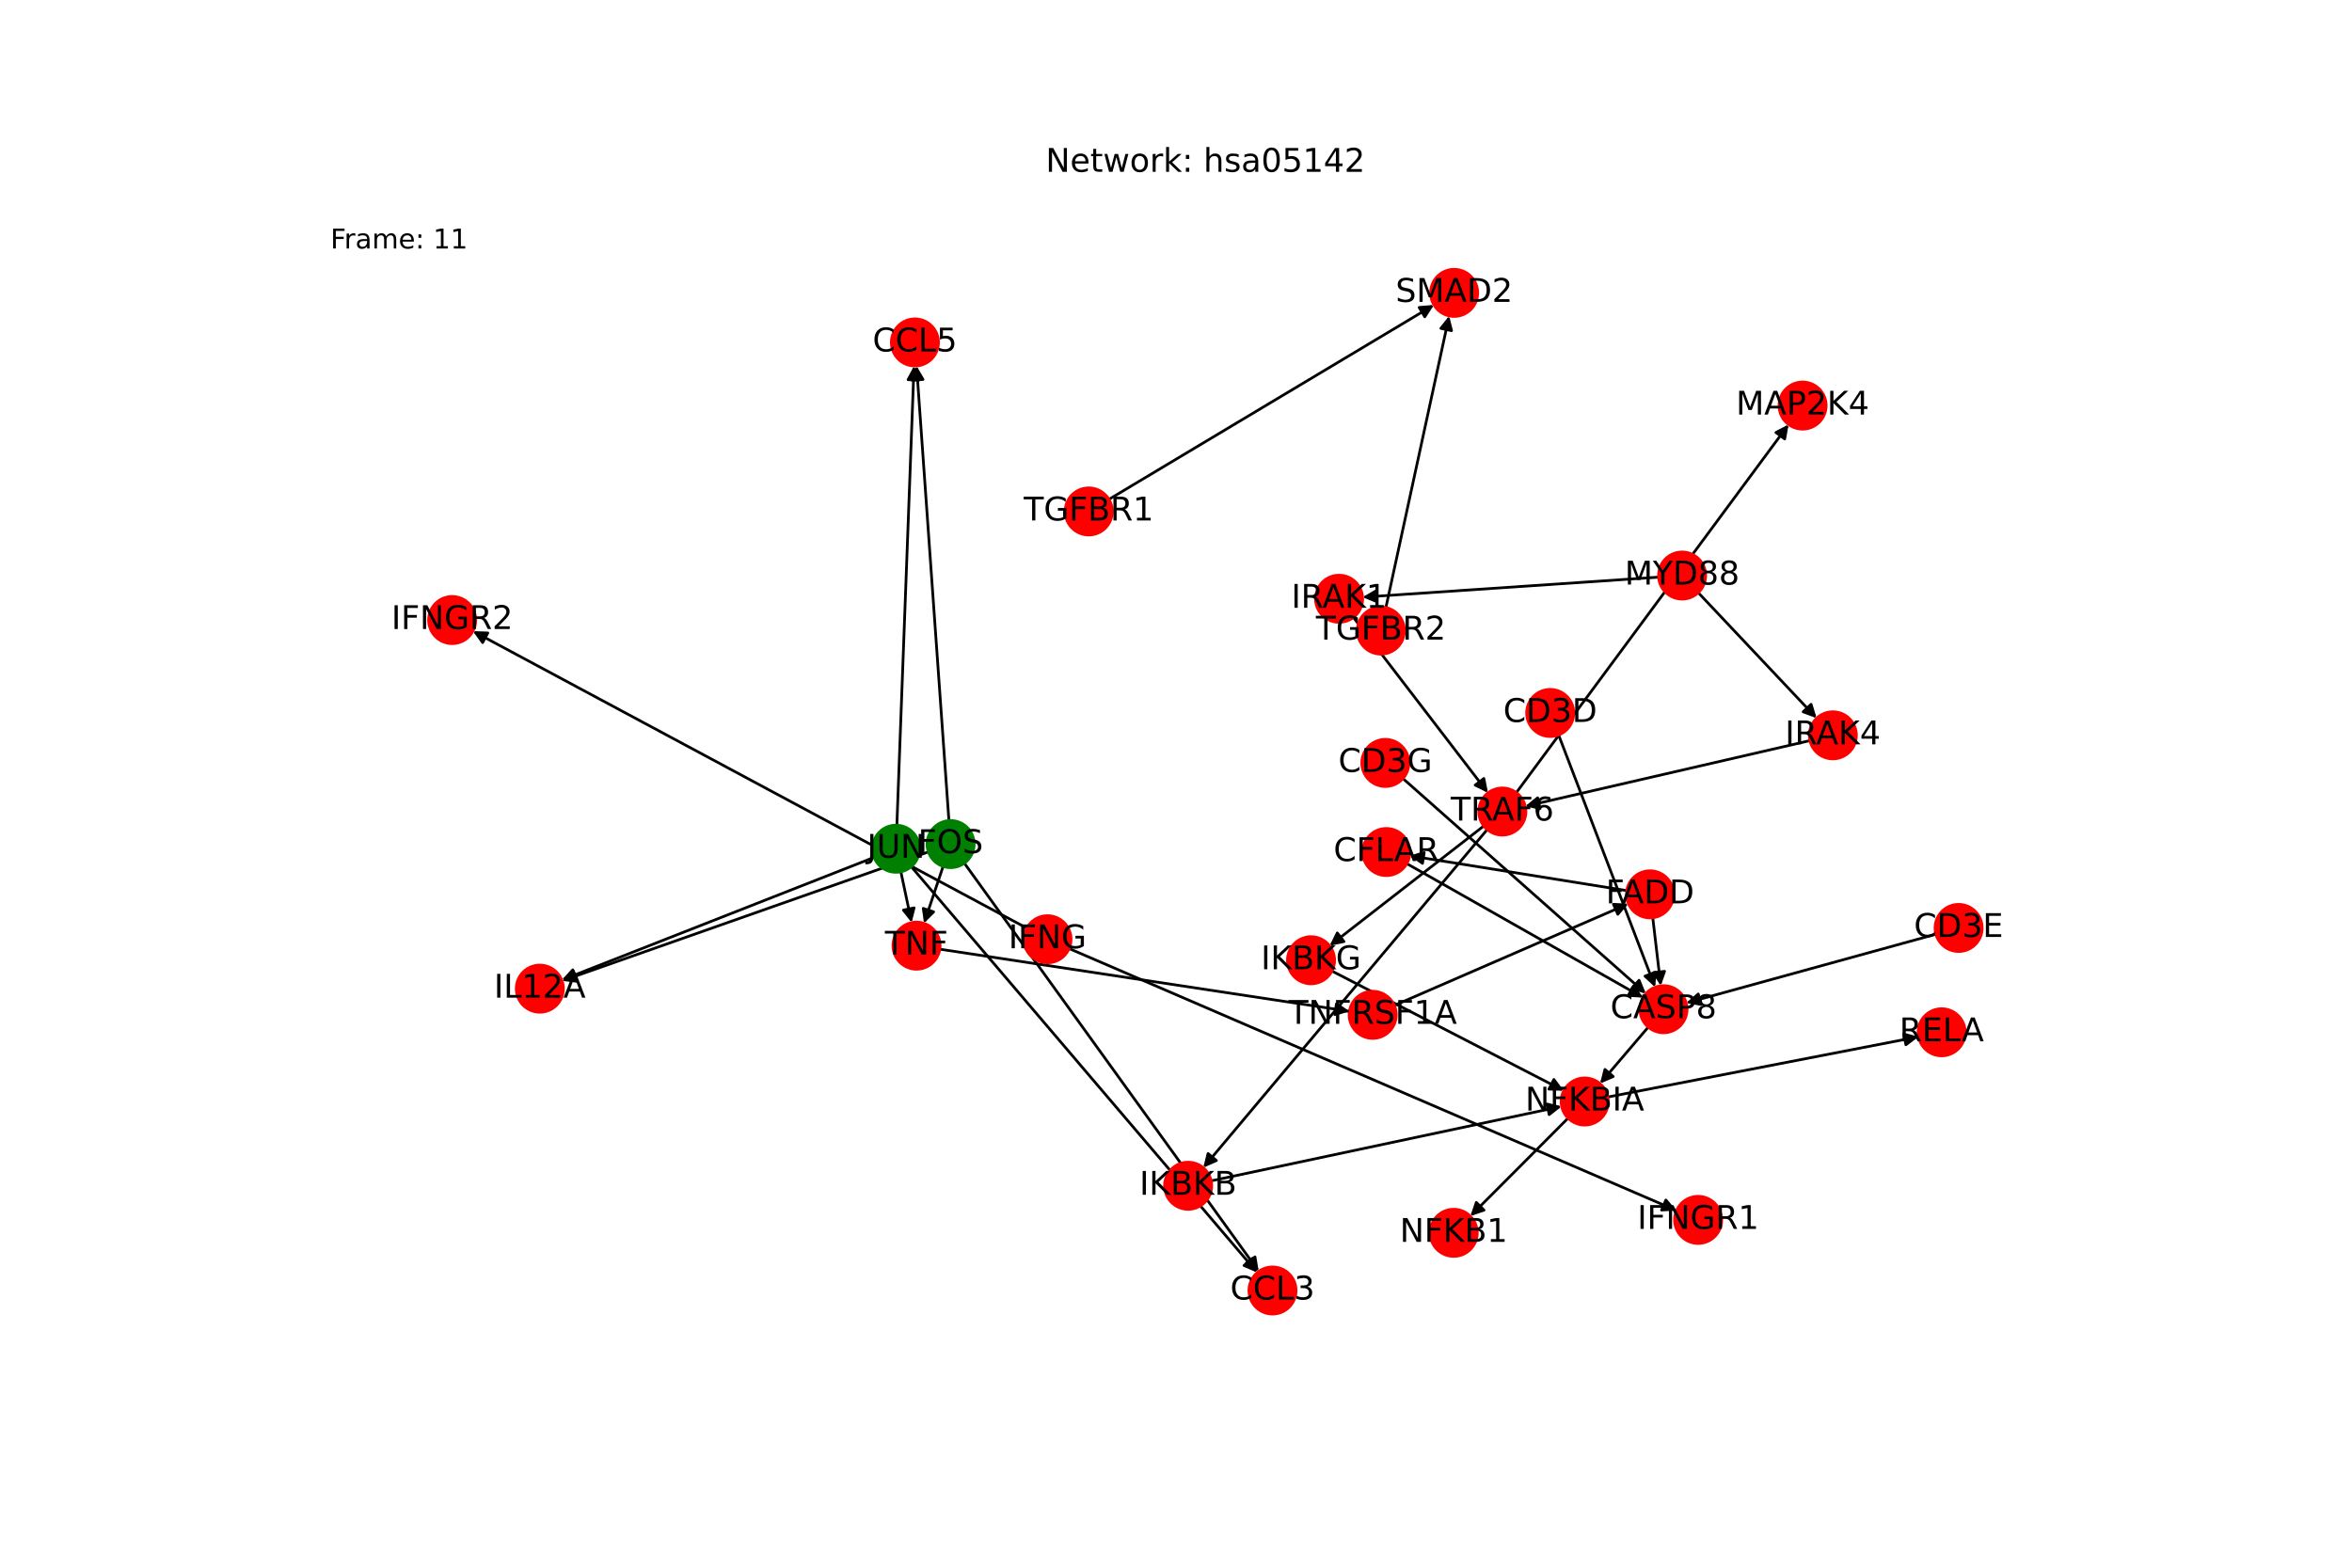 <?xml version="1.0" encoding="utf-8" standalone="no"?>
<!DOCTYPE svg PUBLIC "-//W3C//DTD SVG 1.1//EN"
  "http://www.w3.org/Graphics/SVG/1.1/DTD/svg11.dtd">
<!-- Created with matplotlib (https://matplotlib.org/) -->
<svg height="576pt" version="1.1" viewBox="0 0 864 576" width="864pt" xmlns="http://www.w3.org/2000/svg" xmlns:xlink="http://www.w3.org/1999/xlink">
 <defs>
  <style type="text/css">*{stroke-linecap:butt;stroke-linejoin:round;}</style>
 </defs>
 <g id="figure_1">
  <g id="patch_1">
   <path d="M 0 576 
L 864 576 
L 864 0 
L 0 0 
z
" style="fill:#ffffff;"/>
  </g>
  <g id="axes_1">
   <g id="patch_2">
    <path clip-path="url(#pda62348b2f)" d="M 392.747 348.525 
Q 504.302 396.653 614.83 444.337 
" style="fill:none;stroke:#000000;stroke-linecap:round;"/>
    <path clip-path="url(#pda62348b2f)" d="M 611.95 440.916 
L 614.83 444.337 
L 610.365 444.589 
L 611.95 440.916 
z
" style="stroke:#000000;stroke-linecap:round;"/>
   </g>
   <g id="patch_3">
    <path clip-path="url(#pda62348b2f)" d="M 377.161 341.001 
Q 275.448 286.453 174.72 232.434 
" style="fill:none;stroke:#000000;stroke-linecap:round;"/>
    <path clip-path="url(#pda62348b2f)" d="M 177.3 236.087 
L 174.72 232.434 
L 179.191 232.562 
L 177.3 236.087 
z
" style="stroke:#000000;stroke-linecap:round;"/>
   </g>
   <g id="patch_4">
    <path clip-path="url(#pda62348b2f)" d="M 609.278 212.048 
Q 554.912 215.729 501.662 219.335 
" style="fill:none;stroke:#000000;stroke-linecap:round;"/>
    <path clip-path="url(#pda62348b2f)" d="M 505.788 221.06 
L 501.662 219.335 
L 505.518 217.069 
L 505.788 221.06 
z
" style="stroke:#000000;stroke-linecap:round;"/>
   </g>
   <g id="patch_5">
    <path clip-path="url(#pda62348b2f)" d="M 623.864 217.766 
Q 645.606 240.82 666.582 263.06 
" style="fill:none;stroke:#000000;stroke-linecap:round;"/>
    <path clip-path="url(#pda62348b2f)" d="M 665.292 258.778 
L 666.582 263.06 
L 662.382 261.522 
L 665.292 258.778 
z
" style="stroke:#000000;stroke-linecap:round;"/>
   </g>
   <g id="patch_6">
    <path clip-path="url(#pda62348b2f)" d="M 557.029 291.214 
Q 607.032 223.597 656.369 156.879 
" style="fill:none;stroke:#000000;stroke-linecap:round;"/>
    <path clip-path="url(#pda62348b2f)" d="M 652.383 158.906 
L 656.369 156.879 
L 655.599 161.284 
L 652.383 158.906 
z
" style="stroke:#000000;stroke-linecap:round;"/>
   </g>
   <g id="patch_7">
    <path clip-path="url(#pda62348b2f)" d="M 545.045 303.49 
Q 516.74 325.495 489.318 346.813 
" style="fill:none;stroke:#000000;stroke-linecap:round;"/>
    <path clip-path="url(#pda62348b2f)" d="M 493.704 345.937 
L 489.318 346.813 
L 491.249 342.779 
L 493.704 345.937 
z
" style="stroke:#000000;stroke-linecap:round;"/>
   </g>
   <g id="patch_8">
    <path clip-path="url(#pda62348b2f)" d="M 546.313 304.808 
Q 494.164 366.922 442.734 428.181 
" style="fill:none;stroke:#000000;stroke-linecap:round;"/>
    <path clip-path="url(#pda62348b2f)" d="M 446.838 426.403 
L 442.734 428.181 
L 443.775 423.831 
L 446.838 426.403 
z
" style="stroke:#000000;stroke-linecap:round;"/>
   </g>
   <g id="patch_9">
    <path clip-path="url(#pda62348b2f)" d="M 345.245 348.753 
Q 420.47 360.16 494.589 371.399 
" style="fill:none;stroke:#000000;stroke-linecap:round;"/>
    <path clip-path="url(#pda62348b2f)" d="M 490.934 368.821 
L 494.589 371.399 
L 490.334 372.776 
L 490.934 368.821 
z
" style="stroke:#000000;stroke-linecap:round;"/>
   </g>
   <g id="patch_10">
    <path clip-path="url(#pda62348b2f)" d="M 576.02 410.851 
Q 558.073 428.842 540.916 446.041 
" style="fill:none;stroke:#000000;stroke-linecap:round;"/>
    <path clip-path="url(#pda62348b2f)" d="M 545.157 444.622 
L 540.916 446.041 
L 542.325 441.797 
L 545.157 444.622 
z
" style="stroke:#000000;stroke-linecap:round;"/>
   </g>
   <g id="patch_11">
    <path clip-path="url(#pda62348b2f)" d="M 590.642 403.067 
Q 647.702 391.998 703.665 381.142 
" style="fill:none;stroke:#000000;stroke-linecap:round;"/>
    <path clip-path="url(#pda62348b2f)" d="M 699.357 379.94 
L 703.665 381.142 
L 700.119 383.867 
L 699.357 379.94 
z
" style="stroke:#000000;stroke-linecap:round;"/>
   </g>
   <g id="patch_12">
    <path clip-path="url(#pda62348b2f)" d="M 512.202 369.413 
Q 555.194 350.732 597.161 332.496 
" style="fill:none;stroke:#000000;stroke-linecap:round;"/>
    <path clip-path="url(#pda62348b2f)" d="M 592.695 332.256 
L 597.161 332.496 
L 594.289 335.924 
L 592.695 332.256 
z
" style="stroke:#000000;stroke-linecap:round;"/>
   </g>
   <g id="patch_13">
    <path clip-path="url(#pda62348b2f)" d="M 407.375 183.465 
Q 467.062 147.76 525.789 112.628 
" style="fill:none;stroke:#000000;stroke-linecap:round;"/>
    <path clip-path="url(#pda62348b2f)" d="M 521.33 112.965 
L 525.789 112.628 
L 523.383 116.398 
L 521.33 112.965 
z
" style="stroke:#000000;stroke-linecap:round;"/>
   </g>
   <g id="patch_14">
    <path clip-path="url(#pda62348b2f)" d="M 509.105 223.223 
Q 520.726 169.647 532.11 117.164 
" style="fill:none;stroke:#000000;stroke-linecap:round;"/>
    <path clip-path="url(#pda62348b2f)" d="M 529.307 120.649 
L 532.11 117.164 
L 533.217 121.497 
L 529.307 120.649 
z
" style="stroke:#000000;stroke-linecap:round;"/>
   </g>
   <g id="patch_15">
    <path clip-path="url(#pda62348b2f)" d="M 607.14 337.2 
Q 608.61 349.701 609.949 361.092 
" style="fill:none;stroke:#000000;stroke-linecap:round;"/>
    <path clip-path="url(#pda62348b2f)" d="M 611.468 356.885 
L 609.949 361.092 
L 607.496 357.353 
L 611.468 356.885 
z
" style="stroke:#000000;stroke-linecap:round;"/>
   </g>
   <g id="patch_16">
    <path clip-path="url(#pda62348b2f)" d="M 597.577 327.226 
Q 557.695 320.826 518.917 314.603 
" style="fill:none;stroke:#000000;stroke-linecap:round;"/>
    <path clip-path="url(#pda62348b2f)" d="M 522.55 317.212 
L 518.917 314.603 
L 523.183 313.262 
L 522.55 317.212 
z
" style="stroke:#000000;stroke-linecap:round;"/>
   </g>
   <g id="patch_17">
    <path clip-path="url(#pda62348b2f)" d="M 605.467 377.392 
Q 596.615 387.761 588.489 397.279 
" style="fill:none;stroke:#000000;stroke-linecap:round;"/>
    <path clip-path="url(#pda62348b2f)" d="M 592.607 395.535 
L 588.489 397.279 
L 589.565 392.938 
L 592.607 395.535 
z
" style="stroke:#000000;stroke-linecap:round;"/>
   </g>
   <g id="patch_18">
    <path clip-path="url(#pda62348b2f)" d="M 516.797 317.328 
Q 560.179 341.93 602.588 365.982 
" style="fill:none;stroke:#000000;stroke-linecap:round;"/>
    <path clip-path="url(#pda62348b2f)" d="M 600.095 362.269 
L 602.588 365.982 
L 598.122 365.748 
L 600.095 362.269 
z
" style="stroke:#000000;stroke-linecap:round;"/>
   </g>
   <g id="patch_19">
    <path clip-path="url(#pda62348b2f)" d="M 497.173 226.864 
Q 521.891 259.085 545.93 290.419 
" style="fill:none;stroke:#000000;stroke-linecap:round;"/>
    <path clip-path="url(#pda62348b2f)" d="M 545.082 286.028 
L 545.93 290.419 
L 541.908 288.462 
L 545.082 286.028 
z
" style="stroke:#000000;stroke-linecap:round;"/>
   </g>
   <g id="patch_20">
    <path clip-path="url(#pda62348b2f)" d="M 664.852 272.117 
Q 612.585 284.174 561.407 295.979 
" style="fill:none;stroke:#000000;stroke-linecap:round;"/>
    <path clip-path="url(#pda62348b2f)" d="M 565.754 297.029 
L 561.407 295.979 
L 564.855 293.131 
L 565.754 297.029 
z
" style="stroke:#000000;stroke-linecap:round;"/>
   </g>
   <g id="patch_21">
    <path clip-path="url(#pda62348b2f)" d="M 348.582 301.499 
Q 342.643 217.978 336.782 135.572 
" style="fill:none;stroke:#000000;stroke-linecap:round;"/>
    <path clip-path="url(#pda62348b2f)" d="M 335.071 139.704 
L 336.782 135.572 
L 339.061 139.42 
L 335.071 139.704 
z
" style="stroke:#000000;stroke-linecap:round;"/>
   </g>
   <g id="patch_22">
    <path clip-path="url(#pda62348b2f)" d="M 346.442 318.35 
Q 342.939 328.797 339.791 338.184 
" style="fill:none;stroke:#000000;stroke-linecap:round;"/>
    <path clip-path="url(#pda62348b2f)" d="M 342.959 335.028 
L 339.791 338.184 
L 339.166 333.756 
L 342.959 335.028 
z
" style="stroke:#000000;stroke-linecap:round;"/>
   </g>
   <g id="patch_23">
    <path clip-path="url(#pda62348b2f)" d="M 354.262 317.161 
Q 408.323 392.144 461.731 466.22 
" style="fill:none;stroke:#000000;stroke-linecap:round;"/>
    <path clip-path="url(#pda62348b2f)" d="M 461.014 461.806 
L 461.731 466.22 
L 457.77 464.145 
L 461.014 461.806 
z
" style="stroke:#000000;stroke-linecap:round;"/>
   </g>
   <g id="patch_24">
    <path clip-path="url(#pda62348b2f)" d="M 341.032 313.01 
Q 273.752 336.693 207.526 360.005 
" style="fill:none;stroke:#000000;stroke-linecap:round;"/>
    <path clip-path="url(#pda62348b2f)" d="M 211.963 360.563 
L 207.526 360.005 
L 210.635 356.79 
L 211.963 360.563 
z
" style="stroke:#000000;stroke-linecap:round;"/>
   </g>
   <g id="patch_25">
    <path clip-path="url(#pda62348b2f)" d="M 329.463 303.189 
Q 332.614 218.829 335.724 135.587 
" style="fill:none;stroke:#000000;stroke-linecap:round;"/>
    <path clip-path="url(#pda62348b2f)" d="M 333.576 139.509 
L 335.724 135.587 
L 337.573 139.659 
L 333.576 139.509 
z
" style="stroke:#000000;stroke-linecap:round;"/>
   </g>
   <g id="patch_26">
    <path clip-path="url(#pda62348b2f)" d="M 330.934 320.316 
Q 332.911 329.65 334.656 337.89 
" style="fill:none;stroke:#000000;stroke-linecap:round;"/>
    <path clip-path="url(#pda62348b2f)" d="M 335.784 333.563 
L 334.656 337.89 
L 331.871 334.392 
L 335.784 333.563 
z
" style="stroke:#000000;stroke-linecap:round;"/>
   </g>
   <g id="patch_27">
    <path clip-path="url(#pda62348b2f)" d="M 334.756 318.434 
Q 398.294 392.997 461.107 466.708 
" style="fill:none;stroke:#000000;stroke-linecap:round;"/>
    <path clip-path="url(#pda62348b2f)" d="M 460.035 462.366 
L 461.107 466.708 
L 456.99 464.961 
L 460.035 462.366 
z
" style="stroke:#000000;stroke-linecap:round;"/>
   </g>
   <g id="patch_28">
    <path clip-path="url(#pda62348b2f)" d="M 321.079 315.012 
Q 263.721 337.548 207.405 359.675 
" style="fill:none;stroke:#000000;stroke-linecap:round;"/>
    <path clip-path="url(#pda62348b2f)" d="M 211.859 360.074 
L 207.405 359.675 
L 210.396 356.351 
L 211.859 360.074 
z
" style="stroke:#000000;stroke-linecap:round;"/>
   </g>
   <g id="patch_29">
    <path clip-path="url(#pda62348b2f)" d="M 489.299 356.787 
Q 531.87 378.765 573.448 400.23 
" style="fill:none;stroke:#000000;stroke-linecap:round;"/>
    <path clip-path="url(#pda62348b2f)" d="M 570.811 396.618 
L 573.448 400.23 
L 568.976 400.172 
L 570.811 396.618 
z
" style="stroke:#000000;stroke-linecap:round;"/>
   </g>
   <g id="patch_30">
    <path clip-path="url(#pda62348b2f)" d="M 444.918 433.869 
Q 509.293 420.193 572.574 406.749 
" style="fill:none;stroke:#000000;stroke-linecap:round;"/>
    <path clip-path="url(#pda62348b2f)" d="M 568.246 405.624 
L 572.574 406.749 
L 569.077 409.537 
L 568.246 405.624 
z
" style="stroke:#000000;stroke-linecap:round;"/>
   </g>
   <g id="patch_31">
    <path clip-path="url(#pda62348b2f)" d="M 572.556 270.043 
Q 590.277 316.379 607.598 361.67 
" style="fill:none;stroke:#000000;stroke-linecap:round;"/>
    <path clip-path="url(#pda62348b2f)" d="M 608.037 357.219 
L 607.598 361.67 
L 604.301 358.648 
L 608.037 357.219 
z
" style="stroke:#000000;stroke-linecap:round;"/>
   </g>
   <g id="patch_32">
    <path clip-path="url(#pda62348b2f)" d="M 711.148 343.243 
Q 665.295 355.874 620.52 368.207 
" style="fill:none;stroke:#000000;stroke-linecap:round;"/>
    <path clip-path="url(#pda62348b2f)" d="M 624.908 369.073 
L 620.52 368.207 
L 623.846 365.216 
L 624.908 369.073 
z
" style="stroke:#000000;stroke-linecap:round;"/>
   </g>
   <g id="patch_33">
    <path clip-path="url(#pda62348b2f)" d="M 515.383 286.053 
Q 559.997 325.559 603.773 364.324 
" style="fill:none;stroke:#000000;stroke-linecap:round;"/>
    <path clip-path="url(#pda62348b2f)" d="M 602.104 360.174 
L 603.773 364.324 
L 599.452 363.169 
L 602.104 360.174 
z
" style="stroke:#000000;stroke-linecap:round;"/>
   </g>
   <g id="PathCollection_1">
    <defs>
     <path d="M 0 8.66 
C 2.297 8.66 4.5 7.748 6.124 6.124 
C 7.748 4.5 8.66 2.297 8.66 -0 
C 8.66 -2.297 7.748 -4.5 6.124 -6.124 
C 4.5 -7.748 2.297 -8.66 0 -8.66 
C -2.297 -8.66 -4.5 -7.748 -6.124 -6.124 
C -7.748 -4.5 -8.66 -2.297 -8.66 0 
C -8.66 2.297 -7.748 4.5 -6.124 6.124 
C -4.5 7.748 -2.297 8.66 0 8.66 
z
" id="C0_0_6ba6d4345c"/>
    </defs>
    <g clip-path="url(#pda62348b2f)">
     <use style="fill:#ff0000;stroke:#ff0000;" x="384.792" xlink:href="#C0_0_6ba6d4345c" y="345.094"/>
    </g>
    <g clip-path="url(#pda62348b2f)">
     <use style="fill:#ff0000;stroke:#ff0000;" x="617.919" xlink:href="#C0_0_6ba6d4345c" y="211.463"/>
    </g>
    <g clip-path="url(#pda62348b2f)">
     <use style="fill:#ff0000;stroke:#ff0000;" x="551.881" xlink:href="#C0_0_6ba6d4345c" y="298.176"/>
    </g>
    <g clip-path="url(#pda62348b2f)">
     <use style="fill:#ff0000;stroke:#ff0000;" x="662.183" xlink:href="#C0_0_6ba6d4345c" y="149.017"/>
    </g>
    <g clip-path="url(#pda62348b2f)">
     <use style="fill:#ff0000;stroke:#ff0000;" x="336.682" xlink:href="#C0_0_6ba6d4345c" y="347.455"/>
    </g>
    <g clip-path="url(#pda62348b2f)">
     <use style="fill:#ff0000;stroke:#ff0000;" x="582.139" xlink:href="#C0_0_6ba6d4345c" y="404.717"/>
    </g>
    <g clip-path="url(#pda62348b2f)">
     <use style="fill:#ff0000;stroke:#ff0000;" x="504.259" xlink:href="#C0_0_6ba6d4345c" y="372.865"/>
    </g>
    <g clip-path="url(#pda62348b2f)">
     <use style="fill:#ff0000;stroke:#ff0000;" x="399.939" xlink:href="#C0_0_6ba6d4345c" y="187.913"/>
    </g>
    <g clip-path="url(#pda62348b2f)">
     <use style="fill:#ff0000;stroke:#ff0000;" x="507.269" xlink:href="#C0_0_6ba6d4345c" y="231.686"/>
    </g>
    <g clip-path="url(#pda62348b2f)">
     <use style="fill:#ff0000;stroke:#ff0000;" x="534.183" xlink:href="#C0_0_6ba6d4345c" y="107.607"/>
    </g>
    <g clip-path="url(#pda62348b2f)">
     <use style="fill:#ff0000;stroke:#ff0000;" x="606.129" xlink:href="#C0_0_6ba6d4345c" y="328.599"/>
    </g>
    <g clip-path="url(#pda62348b2f)">
     <use style="fill:#ff0000;stroke:#ff0000;" x="611.091" xlink:href="#C0_0_6ba6d4345c" y="370.804"/>
    </g>
    <g clip-path="url(#pda62348b2f)">
     <use style="fill:#ff0000;stroke:#ff0000;" x="509.261" xlink:href="#C0_0_6ba6d4345c" y="313.054"/>
    </g>
    <g clip-path="url(#pda62348b2f)">
     <use style="fill:#ff0000;stroke:#ff0000;" x="467.451" xlink:href="#C0_0_6ba6d4345c" y="474.153"/>
    </g>
    <g clip-path="url(#pda62348b2f)">
     <use style="fill:#ff0000;stroke:#ff0000;" x="336.089" xlink:href="#C0_0_6ba6d4345c" y="125.817"/>
    </g>
    <g clip-path="url(#pda62348b2f)">
     <use style="fill:#ff0000;stroke:#ff0000;" x="491.903" xlink:href="#C0_0_6ba6d4345c" y="219.996"/>
    </g>
    <g clip-path="url(#pda62348b2f)">
     <use style="fill:#ff0000;stroke:#ff0000;" x="673.289" xlink:href="#C0_0_6ba6d4345c" y="270.171"/>
    </g>
    <g clip-path="url(#pda62348b2f)">
     <use style="fill:#008000;stroke:#008000;" x="349.197" xlink:href="#C0_0_6ba6d4345c" y="310.136"/>
    </g>
    <g clip-path="url(#pda62348b2f)">
     <use style="fill:#008000;stroke:#008000;" x="329.14" xlink:href="#C0_0_6ba6d4345c" y="311.844"/>
    </g>
    <g clip-path="url(#pda62348b2f)">
     <use style="fill:#ff0000;stroke:#ff0000;" x="198.305" xlink:href="#C0_0_6ba6d4345c" y="363.251"/>
    </g>
    <g clip-path="url(#pda62348b2f)">
     <use style="fill:#ff0000;stroke:#ff0000;" x="534.011" xlink:href="#C0_0_6ba6d4345c" y="452.963"/>
    </g>
    <g clip-path="url(#pda62348b2f)">
     <use style="fill:#ff0000;stroke:#ff0000;" x="713.26" xlink:href="#C0_0_6ba6d4345c" y="379.28"/>
    </g>
    <g clip-path="url(#pda62348b2f)">
     <use style="fill:#ff0000;stroke:#ff0000;" x="481.601" xlink:href="#C0_0_6ba6d4345c" y="352.813"/>
    </g>
    <g clip-path="url(#pda62348b2f)">
     <use style="fill:#ff0000;stroke:#ff0000;" x="436.448" xlink:href="#C0_0_6ba6d4345c" y="435.668"/>
    </g>
    <g clip-path="url(#pda62348b2f)">
     <use style="fill:#ff0000;stroke:#ff0000;" x="623.807" xlink:href="#C0_0_6ba6d4345c" y="448.21"/>
    </g>
    <g clip-path="url(#pda62348b2f)">
     <use style="fill:#ff0000;stroke:#ff0000;" x="166.106" xlink:href="#C0_0_6ba6d4345c" y="227.814"/>
    </g>
    <g clip-path="url(#pda62348b2f)">
     <use style="fill:#ff0000;stroke:#ff0000;" x="569.463" xlink:href="#C0_0_6ba6d4345c" y="261.955"/>
    </g>
    <g clip-path="url(#pda62348b2f)">
     <use style="fill:#ff0000;stroke:#ff0000;" x="719.494" xlink:href="#C0_0_6ba6d4345c" y="340.944"/>
    </g>
    <g clip-path="url(#pda62348b2f)">
     <use style="fill:#ff0000;stroke:#ff0000;" x="508.9" xlink:href="#C0_0_6ba6d4345c" y="280.311"/>
    </g>
   </g>
   <g id="text_1">
    <g clip-path="url(#pda62348b2f)">
     <!-- IFNG -->
     <g transform="translate(370.434 348.405)scale(0.12 -0.12)">
      <defs>
       <path d="M 9.812 72.906 
L 19.672 72.906 
L 19.672 0 
L 9.812 0 
z
" id="DejaVuSans-73"/>
       <path d="M 9.812 72.906 
L 51.703 72.906 
L 51.703 64.594 
L 19.672 64.594 
L 19.672 43.109 
L 48.578 43.109 
L 48.578 34.812 
L 19.672 34.812 
L 19.672 0 
L 9.812 0 
z
" id="DejaVuSans-70"/>
       <path d="M 9.812 72.906 
L 23.094 72.906 
L 55.422 11.922 
L 55.422 72.906 
L 64.984 72.906 
L 64.984 0 
L 51.703 0 
L 19.391 60.984 
L 19.391 0 
L 9.812 0 
z
" id="DejaVuSans-78"/>
       <path d="M 59.516 10.406 
L 59.516 29.984 
L 43.406 29.984 
L 43.406 38.094 
L 69.281 38.094 
L 69.281 6.781 
Q 63.578 2.734 56.688 0.656 
Q 49.812 -1.422 42 -1.422 
Q 24.906 -1.422 15.25 8.562 
Q 5.609 18.562 5.609 36.375 
Q 5.609 54.25 15.25 64.234 
Q 24.906 74.219 42 74.219 
Q 49.125 74.219 55.547 72.453 
Q 61.969 70.703 67.391 67.281 
L 67.391 56.781 
Q 61.922 61.422 55.766 63.766 
Q 49.609 66.109 42.828 66.109 
Q 29.438 66.109 22.719 58.641 
Q 16.016 51.172 16.016 36.375 
Q 16.016 21.625 22.719 14.156 
Q 29.438 6.688 42.828 6.688 
Q 48.047 6.688 52.141 7.594 
Q 56.25 8.5 59.516 10.406 
z
" id="DejaVuSans-71"/>
      </defs>
      <use xlink:href="#DejaVuSans-73"/>
      <use x="29.492" xlink:href="#DejaVuSans-70"/>
      <use x="87.012" xlink:href="#DejaVuSans-78"/>
      <use x="161.816" xlink:href="#DejaVuSans-71"/>
     </g>
    </g>
   </g>
   <g id="text_2">
    <g clip-path="url(#pda62348b2f)">
     <!-- MYD88 -->
     <g transform="translate(596.823 214.774)scale(0.12 -0.12)">
      <defs>
       <path d="M 9.812 72.906 
L 24.516 72.906 
L 43.109 23.297 
L 61.812 72.906 
L 76.516 72.906 
L 76.516 0 
L 66.891 0 
L 66.891 64.016 
L 48.094 14.016 
L 38.188 14.016 
L 19.391 64.016 
L 19.391 0 
L 9.812 0 
z
" id="DejaVuSans-77"/>
       <path d="M -0.203 72.906 
L 10.406 72.906 
L 30.609 42.922 
L 50.688 72.906 
L 61.281 72.906 
L 35.5 34.719 
L 35.5 0 
L 25.594 0 
L 25.594 34.719 
z
" id="DejaVuSans-89"/>
       <path d="M 19.672 64.797 
L 19.672 8.109 
L 31.594 8.109 
Q 46.688 8.109 53.688 14.938 
Q 60.688 21.781 60.688 36.531 
Q 60.688 51.172 53.688 57.984 
Q 46.688 64.797 31.594 64.797 
z
M 9.812 72.906 
L 30.078 72.906 
Q 51.266 72.906 61.172 64.094 
Q 71.094 55.281 71.094 36.531 
Q 71.094 17.672 61.125 8.828 
Q 51.172 0 30.078 0 
L 9.812 0 
z
" id="DejaVuSans-68"/>
       <path d="M 31.781 34.625 
Q 24.75 34.625 20.719 30.859 
Q 16.703 27.094 16.703 20.516 
Q 16.703 13.922 20.719 10.156 
Q 24.75 6.391 31.781 6.391 
Q 38.812 6.391 42.859 10.172 
Q 46.922 13.969 46.922 20.516 
Q 46.922 27.094 42.891 30.859 
Q 38.875 34.625 31.781 34.625 
z
M 21.922 38.812 
Q 15.578 40.375 12.031 44.719 
Q 8.5 49.078 8.5 55.328 
Q 8.5 64.062 14.719 69.141 
Q 20.953 74.219 31.781 74.219 
Q 42.672 74.219 48.875 69.141 
Q 55.078 64.062 55.078 55.328 
Q 55.078 49.078 51.531 44.719 
Q 48 40.375 41.703 38.812 
Q 48.828 37.156 52.797 32.312 
Q 56.781 27.484 56.781 20.516 
Q 56.781 9.906 50.312 4.234 
Q 43.844 -1.422 31.781 -1.422 
Q 19.734 -1.422 13.25 4.234 
Q 6.781 9.906 6.781 20.516 
Q 6.781 27.484 10.781 32.312 
Q 14.797 37.156 21.922 38.812 
z
M 18.312 54.391 
Q 18.312 48.734 21.844 45.562 
Q 25.391 42.391 31.781 42.391 
Q 38.141 42.391 41.719 45.562 
Q 45.312 48.734 45.312 54.391 
Q 45.312 60.062 41.719 63.234 
Q 38.141 66.406 31.781 66.406 
Q 25.391 66.406 21.844 63.234 
Q 18.312 60.062 18.312 54.391 
z
" id="DejaVuSans-56"/>
      </defs>
      <use xlink:href="#DejaVuSans-77"/>
      <use x="86.279" xlink:href="#DejaVuSans-89"/>
      <use x="147.363" xlink:href="#DejaVuSans-68"/>
      <use x="224.365" xlink:href="#DejaVuSans-56"/>
      <use x="287.988" xlink:href="#DejaVuSans-56"/>
     </g>
    </g>
   </g>
   <g id="text_3">
    <g clip-path="url(#pda62348b2f)">
     <!-- TRAF6 -->
     <g transform="translate(532.914 301.488)scale(0.12 -0.12)">
      <defs>
       <path d="M -0.297 72.906 
L 61.375 72.906 
L 61.375 64.594 
L 35.5 64.594 
L 35.5 0 
L 25.594 0 
L 25.594 64.594 
L -0.297 64.594 
z
" id="DejaVuSans-84"/>
       <path d="M 44.391 34.188 
Q 47.562 33.109 50.562 29.594 
Q 53.562 26.078 56.594 19.922 
L 66.609 0 
L 56 0 
L 46.688 18.703 
Q 43.062 26.031 39.672 28.422 
Q 36.281 30.812 30.422 30.812 
L 19.672 30.812 
L 19.672 0 
L 9.812 0 
L 9.812 72.906 
L 32.078 72.906 
Q 44.578 72.906 50.734 67.672 
Q 56.891 62.453 56.891 51.906 
Q 56.891 45.016 53.688 40.469 
Q 50.484 35.938 44.391 34.188 
z
M 19.672 64.797 
L 19.672 38.922 
L 32.078 38.922 
Q 39.203 38.922 42.844 42.219 
Q 46.484 45.516 46.484 51.906 
Q 46.484 58.297 42.844 61.547 
Q 39.203 64.797 32.078 64.797 
z
" id="DejaVuSans-82"/>
       <path d="M 34.188 63.188 
L 20.797 26.906 
L 47.609 26.906 
z
M 28.609 72.906 
L 39.797 72.906 
L 67.578 0 
L 57.328 0 
L 50.688 18.703 
L 17.828 18.703 
L 11.188 0 
L 0.781 0 
z
" id="DejaVuSans-65"/>
       <path d="M 33.016 40.375 
Q 26.375 40.375 22.484 35.828 
Q 18.609 31.297 18.609 23.391 
Q 18.609 15.531 22.484 10.953 
Q 26.375 6.391 33.016 6.391 
Q 39.656 6.391 43.531 10.953 
Q 47.406 15.531 47.406 23.391 
Q 47.406 31.297 43.531 35.828 
Q 39.656 40.375 33.016 40.375 
z
M 52.594 71.297 
L 52.594 62.312 
Q 48.875 64.062 45.094 64.984 
Q 41.312 65.922 37.594 65.922 
Q 27.828 65.922 22.672 59.328 
Q 17.531 52.734 16.797 39.406 
Q 19.672 43.656 24.016 45.922 
Q 28.375 48.188 33.594 48.188 
Q 44.578 48.188 50.953 41.516 
Q 57.328 34.859 57.328 23.391 
Q 57.328 12.156 50.688 5.359 
Q 44.047 -1.422 33.016 -1.422 
Q 20.359 -1.422 13.672 8.266 
Q 6.984 17.969 6.984 36.375 
Q 6.984 53.656 15.188 63.938 
Q 23.391 74.219 37.203 74.219 
Q 40.922 74.219 44.703 73.484 
Q 48.484 72.75 52.594 71.297 
z
" id="DejaVuSans-54"/>
      </defs>
      <use xlink:href="#DejaVuSans-84"/>
      <use x="61.084" xlink:href="#DejaVuSans-82"/>
      <use x="126.566" xlink:href="#DejaVuSans-65"/>
      <use x="194.975" xlink:href="#DejaVuSans-70"/>
      <use x="252.494" xlink:href="#DejaVuSans-54"/>
     </g>
    </g>
   </g>
   <g id="text_4">
    <g clip-path="url(#pda62348b2f)">
     <!-- MAP2K4 -->
     <g transform="translate(637.714 152.328)scale(0.12 -0.12)">
      <defs>
       <path d="M 19.672 64.797 
L 19.672 37.406 
L 32.078 37.406 
Q 38.969 37.406 42.719 40.969 
Q 46.484 44.531 46.484 51.125 
Q 46.484 57.672 42.719 61.234 
Q 38.969 64.797 32.078 64.797 
z
M 9.812 72.906 
L 32.078 72.906 
Q 44.344 72.906 50.609 67.359 
Q 56.891 61.812 56.891 51.125 
Q 56.891 40.328 50.609 34.812 
Q 44.344 29.297 32.078 29.297 
L 19.672 29.297 
L 19.672 0 
L 9.812 0 
z
" id="DejaVuSans-80"/>
       <path d="M 19.188 8.297 
L 53.609 8.297 
L 53.609 0 
L 7.328 0 
L 7.328 8.297 
Q 12.938 14.109 22.625 23.891 
Q 32.328 33.688 34.812 36.531 
Q 39.547 41.844 41.422 45.531 
Q 43.312 49.219 43.312 52.781 
Q 43.312 58.594 39.234 62.25 
Q 35.156 65.922 28.609 65.922 
Q 23.969 65.922 18.812 64.312 
Q 13.672 62.703 7.812 59.422 
L 7.812 69.391 
Q 13.766 71.781 18.938 73 
Q 24.125 74.219 28.422 74.219 
Q 39.75 74.219 46.484 68.547 
Q 53.219 62.891 53.219 53.422 
Q 53.219 48.922 51.531 44.891 
Q 49.859 40.875 45.406 35.406 
Q 44.188 33.984 37.641 27.219 
Q 31.109 20.453 19.188 8.297 
z
" id="DejaVuSans-50"/>
       <path d="M 9.812 72.906 
L 19.672 72.906 
L 19.672 42.094 
L 52.391 72.906 
L 65.094 72.906 
L 28.906 38.922 
L 67.672 0 
L 54.688 0 
L 19.672 35.109 
L 19.672 0 
L 9.812 0 
z
" id="DejaVuSans-75"/>
       <path d="M 37.797 64.312 
L 12.891 25.391 
L 37.797 25.391 
z
M 35.203 72.906 
L 47.609 72.906 
L 47.609 25.391 
L 58.016 25.391 
L 58.016 17.188 
L 47.609 17.188 
L 47.609 0 
L 37.797 0 
L 37.797 17.188 
L 4.891 17.188 
L 4.891 26.703 
z
" id="DejaVuSans-52"/>
      </defs>
      <use xlink:href="#DejaVuSans-77"/>
      <use x="86.279" xlink:href="#DejaVuSans-65"/>
      <use x="154.688" xlink:href="#DejaVuSans-80"/>
      <use x="214.99" xlink:href="#DejaVuSans-50"/>
      <use x="278.613" xlink:href="#DejaVuSans-75"/>
      <use x="344.189" xlink:href="#DejaVuSans-52"/>
     </g>
    </g>
   </g>
   <g id="text_5">
    <g clip-path="url(#pda62348b2f)">
     <!-- TNF -->
     <g transform="translate(325.078 350.766)scale(0.12 -0.12)">
      <use xlink:href="#DejaVuSans-84"/>
      <use x="61.084" xlink:href="#DejaVuSans-78"/>
      <use x="135.889" xlink:href="#DejaVuSans-70"/>
     </g>
    </g>
   </g>
   <g id="text_6">
    <g clip-path="url(#pda62348b2f)">
     <!-- NFKBIA -->
     <g transform="translate(560.274 408.028)scale(0.12 -0.12)">
      <defs>
       <path d="M 19.672 34.812 
L 19.672 8.109 
L 35.5 8.109 
Q 43.453 8.109 47.281 11.406 
Q 51.125 14.703 51.125 21.484 
Q 51.125 28.328 47.281 31.562 
Q 43.453 34.812 35.5 34.812 
z
M 19.672 64.797 
L 19.672 42.828 
L 34.281 42.828 
Q 41.5 42.828 45.031 45.531 
Q 48.578 48.25 48.578 53.812 
Q 48.578 59.328 45.031 62.062 
Q 41.5 64.797 34.281 64.797 
z
M 9.812 72.906 
L 35.016 72.906 
Q 46.297 72.906 52.391 68.219 
Q 58.5 63.531 58.5 54.891 
Q 58.5 48.188 55.375 44.234 
Q 52.25 40.281 46.188 39.312 
Q 53.469 37.75 57.5 32.781 
Q 61.531 27.828 61.531 20.406 
Q 61.531 10.641 54.891 5.312 
Q 48.25 0 35.984 0 
L 9.812 0 
z
" id="DejaVuSans-66"/>
      </defs>
      <use xlink:href="#DejaVuSans-78"/>
      <use x="74.805" xlink:href="#DejaVuSans-70"/>
      <use x="132.324" xlink:href="#DejaVuSans-75"/>
      <use x="197.9" xlink:href="#DejaVuSans-66"/>
      <use x="266.504" xlink:href="#DejaVuSans-73"/>
      <use x="295.996" xlink:href="#DejaVuSans-65"/>
     </g>
    </g>
   </g>
   <g id="text_7">
    <g clip-path="url(#pda62348b2f)">
     <!-- TNFRSF1A -->
     <g transform="translate(473.304 376.176)scale(0.12 -0.12)">
      <defs>
       <path d="M 53.516 70.516 
L 53.516 60.891 
Q 47.906 63.578 42.922 64.891 
Q 37.938 66.219 33.297 66.219 
Q 25.25 66.219 20.875 63.094 
Q 16.5 59.969 16.5 54.203 
Q 16.5 49.359 19.406 46.891 
Q 22.312 44.438 30.422 42.922 
L 36.375 41.703 
Q 47.406 39.594 52.656 34.297 
Q 57.906 29 57.906 20.125 
Q 57.906 9.516 50.797 4.047 
Q 43.703 -1.422 29.984 -1.422 
Q 24.812 -1.422 18.969 -0.25 
Q 13.141 0.922 6.891 3.219 
L 6.891 13.375 
Q 12.891 10.016 18.656 8.297 
Q 24.422 6.594 29.984 6.594 
Q 38.422 6.594 43.016 9.906 
Q 47.609 13.234 47.609 19.391 
Q 47.609 24.75 44.312 27.781 
Q 41.016 30.812 33.5 32.328 
L 27.484 33.5 
Q 16.453 35.688 11.516 40.375 
Q 6.594 45.062 6.594 53.422 
Q 6.594 63.094 13.406 68.656 
Q 20.219 74.219 32.172 74.219 
Q 37.312 74.219 42.625 73.281 
Q 47.953 72.359 53.516 70.516 
z
" id="DejaVuSans-83"/>
       <path d="M 12.406 8.297 
L 28.516 8.297 
L 28.516 63.922 
L 10.984 60.406 
L 10.984 69.391 
L 28.422 72.906 
L 38.281 72.906 
L 38.281 8.297 
L 54.391 8.297 
L 54.391 0 
L 12.406 0 
z
" id="DejaVuSans-49"/>
      </defs>
      <use xlink:href="#DejaVuSans-84"/>
      <use x="61.084" xlink:href="#DejaVuSans-78"/>
      <use x="135.889" xlink:href="#DejaVuSans-70"/>
      <use x="193.408" xlink:href="#DejaVuSans-82"/>
      <use x="262.891" xlink:href="#DejaVuSans-83"/>
      <use x="326.367" xlink:href="#DejaVuSans-70"/>
      <use x="383.887" xlink:href="#DejaVuSans-49"/>
      <use x="447.51" xlink:href="#DejaVuSans-65"/>
     </g>
    </g>
   </g>
   <g id="text_8">
    <g clip-path="url(#pda62348b2f)">
     <!-- TGFBR1 -->
     <g transform="translate(376.072 191.225)scale(0.12 -0.12)">
      <use xlink:href="#DejaVuSans-84"/>
      <use x="61.084" xlink:href="#DejaVuSans-71"/>
      <use x="138.574" xlink:href="#DejaVuSans-70"/>
      <use x="196.094" xlink:href="#DejaVuSans-66"/>
      <use x="264.697" xlink:href="#DejaVuSans-82"/>
      <use x="334.18" xlink:href="#DejaVuSans-49"/>
     </g>
    </g>
   </g>
   <g id="text_9">
    <g clip-path="url(#pda62348b2f)">
     <!-- TGFBR2 -->
     <g transform="translate(483.402 234.997)scale(0.12 -0.12)">
      <use xlink:href="#DejaVuSans-84"/>
      <use x="61.084" xlink:href="#DejaVuSans-71"/>
      <use x="138.574" xlink:href="#DejaVuSans-70"/>
      <use x="196.094" xlink:href="#DejaVuSans-66"/>
      <use x="264.697" xlink:href="#DejaVuSans-82"/>
      <use x="334.18" xlink:href="#DejaVuSans-50"/>
     </g>
    </g>
   </g>
   <g id="text_10">
    <g clip-path="url(#pda62348b2f)">
     <!-- SMAD2 -->
     <g transform="translate(512.655 110.919)scale(0.12 -0.12)">
      <use xlink:href="#DejaVuSans-83"/>
      <use x="63.477" xlink:href="#DejaVuSans-77"/>
      <use x="149.756" xlink:href="#DejaVuSans-65"/>
      <use x="218.164" xlink:href="#DejaVuSans-68"/>
      <use x="295.166" xlink:href="#DejaVuSans-50"/>
     </g>
    </g>
   </g>
   <g id="text_11">
    <g clip-path="url(#pda62348b2f)">
     <!-- FADD -->
     <g transform="translate(589.881 331.91)scale(0.12 -0.12)">
      <use xlink:href="#DejaVuSans-70"/>
      <use x="48.395" xlink:href="#DejaVuSans-65"/>
      <use x="116.803" xlink:href="#DejaVuSans-68"/>
      <use x="193.805" xlink:href="#DejaVuSans-68"/>
     </g>
    </g>
   </g>
   <g id="text_12">
    <g clip-path="url(#pda62348b2f)">
     <!-- CASP8 -->
     <g transform="translate(591.553 374.115)scale(0.12 -0.12)">
      <defs>
       <path d="M 64.406 67.281 
L 64.406 56.891 
Q 59.422 61.531 53.781 63.812 
Q 48.141 66.109 41.797 66.109 
Q 29.297 66.109 22.656 58.469 
Q 16.016 50.828 16.016 36.375 
Q 16.016 21.969 22.656 14.328 
Q 29.297 6.688 41.797 6.688 
Q 48.141 6.688 53.781 8.984 
Q 59.422 11.281 64.406 15.922 
L 64.406 5.609 
Q 59.234 2.094 53.438 0.328 
Q 47.656 -1.422 41.219 -1.422 
Q 24.656 -1.422 15.125 8.703 
Q 5.609 18.844 5.609 36.375 
Q 5.609 53.953 15.125 64.078 
Q 24.656 74.219 41.219 74.219 
Q 47.75 74.219 53.531 72.484 
Q 59.328 70.75 64.406 67.281 
z
" id="DejaVuSans-67"/>
      </defs>
      <use xlink:href="#DejaVuSans-67"/>
      <use x="69.824" xlink:href="#DejaVuSans-65"/>
      <use x="138.232" xlink:href="#DejaVuSans-83"/>
      <use x="201.709" xlink:href="#DejaVuSans-80"/>
      <use x="262.012" xlink:href="#DejaVuSans-56"/>
     </g>
    </g>
   </g>
   <g id="text_13">
    <g clip-path="url(#pda62348b2f)">
     <!-- CFLAR -->
     <g transform="translate(489.869 316.365)scale(0.12 -0.12)">
      <defs>
       <path d="M 9.812 72.906 
L 19.672 72.906 
L 19.672 8.297 
L 55.172 8.297 
L 55.172 0 
L 9.812 0 
z
" id="DejaVuSans-76"/>
      </defs>
      <use xlink:href="#DejaVuSans-67"/>
      <use x="69.824" xlink:href="#DejaVuSans-70"/>
      <use x="127.344" xlink:href="#DejaVuSans-76"/>
      <use x="185.307" xlink:href="#DejaVuSans-65"/>
      <use x="253.715" xlink:href="#DejaVuSans-82"/>
     </g>
    </g>
   </g>
   <g id="text_14">
    <g clip-path="url(#pda62348b2f)">
     <!-- CCL3 -->
     <g transform="translate(451.911 477.464)scale(0.12 -0.12)">
      <defs>
       <path d="M 40.578 39.312 
Q 47.656 37.797 51.625 33 
Q 55.609 28.219 55.609 21.188 
Q 55.609 10.406 48.188 4.484 
Q 40.766 -1.422 27.094 -1.422 
Q 22.516 -1.422 17.656 -0.516 
Q 12.797 0.391 7.625 2.203 
L 7.625 11.719 
Q 11.719 9.328 16.594 8.109 
Q 21.484 6.891 26.812 6.891 
Q 36.078 6.891 40.938 10.547 
Q 45.797 14.203 45.797 21.188 
Q 45.797 27.641 41.281 31.266 
Q 36.766 34.906 28.719 34.906 
L 20.219 34.906 
L 20.219 43.016 
L 29.109 43.016 
Q 36.375 43.016 40.234 45.922 
Q 44.094 48.828 44.094 54.297 
Q 44.094 59.906 40.109 62.906 
Q 36.141 65.922 28.719 65.922 
Q 24.656 65.922 20.016 65.031 
Q 15.375 64.156 9.812 62.312 
L 9.812 71.094 
Q 15.438 72.656 20.344 73.438 
Q 25.25 74.219 29.594 74.219 
Q 40.828 74.219 47.359 69.109 
Q 53.906 64.016 53.906 55.328 
Q 53.906 49.266 50.438 45.094 
Q 46.969 40.922 40.578 39.312 
z
" id="DejaVuSans-51"/>
      </defs>
      <use xlink:href="#DejaVuSans-67"/>
      <use x="69.824" xlink:href="#DejaVuSans-67"/>
      <use x="139.648" xlink:href="#DejaVuSans-76"/>
      <use x="195.361" xlink:href="#DejaVuSans-51"/>
     </g>
    </g>
   </g>
   <g id="text_15">
    <g clip-path="url(#pda62348b2f)">
     <!-- CCL5 -->
     <g transform="translate(320.549 129.128)scale(0.12 -0.12)">
      <defs>
       <path d="M 10.797 72.906 
L 49.516 72.906 
L 49.516 64.594 
L 19.828 64.594 
L 19.828 46.734 
Q 21.969 47.469 24.109 47.828 
Q 26.266 48.188 28.422 48.188 
Q 40.625 48.188 47.75 41.5 
Q 54.891 34.812 54.891 23.391 
Q 54.891 11.625 47.562 5.094 
Q 40.234 -1.422 26.906 -1.422 
Q 22.312 -1.422 17.547 -0.641 
Q 12.797 0.141 7.719 1.703 
L 7.719 11.625 
Q 12.109 9.234 16.797 8.062 
Q 21.484 6.891 26.703 6.891 
Q 35.156 6.891 40.078 11.328 
Q 45.016 15.766 45.016 23.391 
Q 45.016 31 40.078 35.438 
Q 35.156 39.891 26.703 39.891 
Q 22.75 39.891 18.812 39.016 
Q 14.891 38.141 10.797 36.281 
z
" id="DejaVuSans-53"/>
      </defs>
      <use xlink:href="#DejaVuSans-67"/>
      <use x="69.824" xlink:href="#DejaVuSans-67"/>
      <use x="139.648" xlink:href="#DejaVuSans-76"/>
      <use x="195.361" xlink:href="#DejaVuSans-53"/>
     </g>
    </g>
   </g>
   <g id="text_16">
    <g clip-path="url(#pda62348b2f)">
     <!-- IRAK1 -->
     <g transform="translate(474.347 223.307)scale(0.12 -0.12)">
      <use xlink:href="#DejaVuSans-73"/>
      <use x="29.492" xlink:href="#DejaVuSans-82"/>
      <use x="94.975" xlink:href="#DejaVuSans-65"/>
      <use x="163.383" xlink:href="#DejaVuSans-75"/>
      <use x="228.959" xlink:href="#DejaVuSans-49"/>
     </g>
    </g>
   </g>
   <g id="text_17">
    <g clip-path="url(#pda62348b2f)">
     <!-- IRAK4 -->
     <g transform="translate(655.733 273.483)scale(0.12 -0.12)">
      <use xlink:href="#DejaVuSans-73"/>
      <use x="29.492" xlink:href="#DejaVuSans-82"/>
      <use x="94.975" xlink:href="#DejaVuSans-65"/>
      <use x="163.383" xlink:href="#DejaVuSans-75"/>
      <use x="228.959" xlink:href="#DejaVuSans-52"/>
     </g>
    </g>
   </g>
   <g id="text_18">
    <g clip-path="url(#pda62348b2f)">
     <!-- FOS -->
     <g transform="translate(337.213 313.447)scale(0.12 -0.12)">
      <defs>
       <path d="M 39.406 66.219 
Q 28.656 66.219 22.328 58.203 
Q 16.016 50.203 16.016 36.375 
Q 16.016 22.609 22.328 14.594 
Q 28.656 6.594 39.406 6.594 
Q 50.141 6.594 56.422 14.594 
Q 62.703 22.609 62.703 36.375 
Q 62.703 50.203 56.422 58.203 
Q 50.141 66.219 39.406 66.219 
z
M 39.406 74.219 
Q 54.734 74.219 63.906 63.938 
Q 73.094 53.656 73.094 36.375 
Q 73.094 19.141 63.906 8.859 
Q 54.734 -1.422 39.406 -1.422 
Q 24.031 -1.422 14.812 8.828 
Q 5.609 19.094 5.609 36.375 
Q 5.609 53.656 14.812 63.938 
Q 24.031 74.219 39.406 74.219 
z
" id="DejaVuSans-79"/>
      </defs>
      <use xlink:href="#DejaVuSans-70"/>
      <use x="57.52" xlink:href="#DejaVuSans-79"/>
      <use x="136.23" xlink:href="#DejaVuSans-83"/>
     </g>
    </g>
   </g>
   <g id="text_19">
    <g clip-path="url(#pda62348b2f)">
     <!-- JUN -->
     <g transform="translate(318.49 315.155)scale(0.12 -0.12)">
      <defs>
       <path d="M 9.812 72.906 
L 19.672 72.906 
L 19.672 5.078 
Q 19.672 -8.109 14.672 -14.062 
Q 9.672 -20.016 -1.422 -20.016 
L -5.172 -20.016 
L -5.172 -11.719 
L -2.094 -11.719 
Q 4.438 -11.719 7.125 -8.047 
Q 9.812 -4.391 9.812 5.078 
z
" id="DejaVuSans-74"/>
       <path d="M 8.688 72.906 
L 18.609 72.906 
L 18.609 28.609 
Q 18.609 16.891 22.844 11.734 
Q 27.094 6.594 36.625 6.594 
Q 46.094 6.594 50.344 11.734 
Q 54.594 16.891 54.594 28.609 
L 54.594 72.906 
L 64.5 72.906 
L 64.5 27.391 
Q 64.5 13.141 57.438 5.859 
Q 50.391 -1.422 36.625 -1.422 
Q 22.797 -1.422 15.734 5.859 
Q 8.688 13.141 8.688 27.391 
z
" id="DejaVuSans-85"/>
      </defs>
      <use xlink:href="#DejaVuSans-74"/>
      <use x="29.492" xlink:href="#DejaVuSans-85"/>
      <use x="102.686" xlink:href="#DejaVuSans-78"/>
     </g>
    </g>
   </g>
   <g id="text_20">
    <g clip-path="url(#pda62348b2f)">
     <!-- IL12A -->
     <g transform="translate(181.452 366.562)scale(0.12 -0.12)">
      <use xlink:href="#DejaVuSans-73"/>
      <use x="29.492" xlink:href="#DejaVuSans-76"/>
      <use x="85.205" xlink:href="#DejaVuSans-49"/>
      <use x="148.828" xlink:href="#DejaVuSans-50"/>
      <use x="212.451" xlink:href="#DejaVuSans-65"/>
     </g>
    </g>
   </g>
   <g id="text_21">
    <g clip-path="url(#pda62348b2f)">
     <!-- NFKB1 -->
     <g transform="translate(514.203 456.274)scale(0.12 -0.12)">
      <use xlink:href="#DejaVuSans-78"/>
      <use x="74.805" xlink:href="#DejaVuSans-70"/>
      <use x="132.324" xlink:href="#DejaVuSans-75"/>
      <use x="197.9" xlink:href="#DejaVuSans-66"/>
      <use x="266.504" xlink:href="#DejaVuSans-49"/>
     </g>
    </g>
   </g>
   <g id="text_22">
    <g clip-path="url(#pda62348b2f)">
     <!-- RELA -->
     <g transform="translate(697.717 382.592)scale(0.12 -0.12)">
      <defs>
       <path d="M 9.812 72.906 
L 55.906 72.906 
L 55.906 64.594 
L 19.672 64.594 
L 19.672 43.016 
L 54.391 43.016 
L 54.391 34.719 
L 19.672 34.719 
L 19.672 8.297 
L 56.781 8.297 
L 56.781 0 
L 9.812 0 
z
" id="DejaVuSans-69"/>
      </defs>
      <use xlink:href="#DejaVuSans-82"/>
      <use x="69.482" xlink:href="#DejaVuSans-69"/>
      <use x="132.666" xlink:href="#DejaVuSans-76"/>
      <use x="190.629" xlink:href="#DejaVuSans-65"/>
     </g>
    </g>
   </g>
   <g id="text_23">
    <g clip-path="url(#pda62348b2f)">
     <!-- IKBKG -->
     <g transform="translate(463.196 356.124)scale(0.12 -0.12)">
      <use xlink:href="#DejaVuSans-73"/>
      <use x="29.492" xlink:href="#DejaVuSans-75"/>
      <use x="95.068" xlink:href="#DejaVuSans-66"/>
      <use x="163.672" xlink:href="#DejaVuSans-75"/>
      <use x="229.248" xlink:href="#DejaVuSans-71"/>
     </g>
    </g>
   </g>
   <g id="text_24">
    <g clip-path="url(#pda62348b2f)">
     <!-- IKBKB -->
     <g transform="translate(418.576 438.979)scale(0.12 -0.12)">
      <use xlink:href="#DejaVuSans-73"/>
      <use x="29.492" xlink:href="#DejaVuSans-75"/>
      <use x="95.068" xlink:href="#DejaVuSans-66"/>
      <use x="163.672" xlink:href="#DejaVuSans-75"/>
      <use x="229.248" xlink:href="#DejaVuSans-66"/>
     </g>
    </g>
   </g>
   <g id="text_25">
    <g clip-path="url(#pda62348b2f)">
     <!-- IFNGR1 -->
     <g transform="translate(601.462 451.521)scale(0.12 -0.12)">
      <use xlink:href="#DejaVuSans-73"/>
      <use x="29.492" xlink:href="#DejaVuSans-70"/>
      <use x="87.012" xlink:href="#DejaVuSans-78"/>
      <use x="161.816" xlink:href="#DejaVuSans-71"/>
      <use x="239.307" xlink:href="#DejaVuSans-82"/>
      <use x="308.789" xlink:href="#DejaVuSans-49"/>
     </g>
    </g>
   </g>
   <g id="text_26">
    <g clip-path="url(#pda62348b2f)">
     <!-- IFNGR2 -->
     <g transform="translate(143.76 231.125)scale(0.12 -0.12)">
      <use xlink:href="#DejaVuSans-73"/>
      <use x="29.492" xlink:href="#DejaVuSans-70"/>
      <use x="87.012" xlink:href="#DejaVuSans-78"/>
      <use x="161.816" xlink:href="#DejaVuSans-71"/>
      <use x="239.307" xlink:href="#DejaVuSans-82"/>
      <use x="308.789" xlink:href="#DejaVuSans-50"/>
     </g>
    </g>
   </g>
   <g id="text_27">
    <g clip-path="url(#pda62348b2f)">
     <!-- CD3D -->
     <g transform="translate(552.216 265.266)scale(0.12 -0.12)">
      <use xlink:href="#DejaVuSans-67"/>
      <use x="69.824" xlink:href="#DejaVuSans-68"/>
      <use x="146.826" xlink:href="#DejaVuSans-51"/>
      <use x="210.449" xlink:href="#DejaVuSans-68"/>
     </g>
    </g>
   </g>
   <g id="text_28">
    <g clip-path="url(#pda62348b2f)">
     <!-- CD3E -->
     <g transform="translate(703.076 344.255)scale(0.12 -0.12)">
      <use xlink:href="#DejaVuSans-67"/>
      <use x="69.824" xlink:href="#DejaVuSans-68"/>
      <use x="146.826" xlink:href="#DejaVuSans-51"/>
      <use x="210.449" xlink:href="#DejaVuSans-69"/>
     </g>
    </g>
   </g>
   <g id="text_29">
    <g clip-path="url(#pda62348b2f)">
     <!-- CD3G -->
     <g transform="translate(491.623 283.622)scale(0.12 -0.12)">
      <use xlink:href="#DejaVuSans-67"/>
      <use x="69.824" xlink:href="#DejaVuSans-68"/>
      <use x="146.826" xlink:href="#DejaVuSans-51"/>
      <use x="210.449" xlink:href="#DejaVuSans-71"/>
     </g>
    </g>
   </g>
   <g id="text_30">
    <!-- Frame: 11 -->
    <g transform="translate(121.392 91.296)scale(0.1 -0.1)">
     <defs>
      <path d="M 41.109 46.297 
Q 39.594 47.172 37.812 47.578 
Q 36.031 48 33.891 48 
Q 26.266 48 22.188 43.047 
Q 18.109 38.094 18.109 28.812 
L 18.109 0 
L 9.078 0 
L 9.078 54.688 
L 18.109 54.688 
L 18.109 46.188 
Q 20.953 51.172 25.484 53.578 
Q 30.031 56 36.531 56 
Q 37.453 56 38.578 55.875 
Q 39.703 55.766 41.062 55.516 
z
" id="DejaVuSans-114"/>
      <path d="M 34.281 27.484 
Q 23.391 27.484 19.188 25 
Q 14.984 22.516 14.984 16.5 
Q 14.984 11.719 18.141 8.906 
Q 21.297 6.109 26.703 6.109 
Q 34.188 6.109 38.703 11.406 
Q 43.219 16.703 43.219 25.484 
L 43.219 27.484 
z
M 52.203 31.203 
L 52.203 0 
L 43.219 0 
L 43.219 8.297 
Q 40.141 3.328 35.547 0.953 
Q 30.953 -1.422 24.312 -1.422 
Q 15.922 -1.422 10.953 3.297 
Q 6 8.016 6 15.922 
Q 6 25.141 12.172 29.828 
Q 18.359 34.516 30.609 34.516 
L 43.219 34.516 
L 43.219 35.406 
Q 43.219 41.609 39.141 45 
Q 35.062 48.391 27.688 48.391 
Q 23 48.391 18.547 47.266 
Q 14.109 46.141 10.016 43.891 
L 10.016 52.203 
Q 14.938 54.109 19.578 55.047 
Q 24.219 56 28.609 56 
Q 40.484 56 46.344 49.844 
Q 52.203 43.703 52.203 31.203 
z
" id="DejaVuSans-97"/>
      <path d="M 52 44.188 
Q 55.375 50.25 60.062 53.125 
Q 64.75 56 71.094 56 
Q 79.641 56 84.281 50.016 
Q 88.922 44.047 88.922 33.016 
L 88.922 0 
L 79.891 0 
L 79.891 32.719 
Q 79.891 40.578 77.094 44.375 
Q 74.312 48.188 68.609 48.188 
Q 61.625 48.188 57.562 43.547 
Q 53.516 38.922 53.516 30.906 
L 53.516 0 
L 44.484 0 
L 44.484 32.719 
Q 44.484 40.625 41.703 44.406 
Q 38.922 48.188 33.109 48.188 
Q 26.219 48.188 22.156 43.531 
Q 18.109 38.875 18.109 30.906 
L 18.109 0 
L 9.078 0 
L 9.078 54.688 
L 18.109 54.688 
L 18.109 46.188 
Q 21.188 51.219 25.484 53.609 
Q 29.781 56 35.688 56 
Q 41.656 56 45.828 52.969 
Q 50 49.953 52 44.188 
z
" id="DejaVuSans-109"/>
      <path d="M 56.203 29.594 
L 56.203 25.203 
L 14.891 25.203 
Q 15.484 15.922 20.484 11.062 
Q 25.484 6.203 34.422 6.203 
Q 39.594 6.203 44.453 7.469 
Q 49.312 8.734 54.109 11.281 
L 54.109 2.781 
Q 49.266 0.734 44.188 -0.344 
Q 39.109 -1.422 33.891 -1.422 
Q 20.797 -1.422 13.156 6.188 
Q 5.516 13.812 5.516 26.812 
Q 5.516 40.234 12.766 48.109 
Q 20.016 56 32.328 56 
Q 43.359 56 49.781 48.891 
Q 56.203 41.797 56.203 29.594 
z
M 47.219 32.234 
Q 47.125 39.594 43.094 43.984 
Q 39.062 48.391 32.422 48.391 
Q 24.906 48.391 20.391 44.141 
Q 15.875 39.891 15.188 32.172 
z
" id="DejaVuSans-101"/>
      <path d="M 11.719 12.406 
L 22.016 12.406 
L 22.016 0 
L 11.719 0 
z
M 11.719 51.703 
L 22.016 51.703 
L 22.016 39.312 
L 11.719 39.312 
z
" id="DejaVuSans-58"/>
      <path id="DejaVuSans-32"/>
     </defs>
     <use xlink:href="#DejaVuSans-70"/>
     <use x="50.27" xlink:href="#DejaVuSans-114"/>
     <use x="91.383" xlink:href="#DejaVuSans-97"/>
     <use x="152.662" xlink:href="#DejaVuSans-109"/>
     <use x="250.074" xlink:href="#DejaVuSans-101"/>
     <use x="311.598" xlink:href="#DejaVuSans-58"/>
     <use x="345.289" xlink:href="#DejaVuSans-32"/>
     <use x="377.076" xlink:href="#DejaVuSans-49"/>
     <use x="440.699" xlink:href="#DejaVuSans-49"/>
    </g>
   </g>
   <g id="text_31">
    <!-- Network: hsa05142 -->
    <g transform="translate(384.127 63.12)scale(0.12 -0.12)">
     <defs>
      <path d="M 18.312 70.219 
L 18.312 54.688 
L 36.812 54.688 
L 36.812 47.703 
L 18.312 47.703 
L 18.312 18.016 
Q 18.312 11.328 20.141 9.422 
Q 21.969 7.516 27.594 7.516 
L 36.812 7.516 
L 36.812 0 
L 27.594 0 
Q 17.188 0 13.234 3.875 
Q 9.281 7.766 9.281 18.016 
L 9.281 47.703 
L 2.688 47.703 
L 2.688 54.688 
L 9.281 54.688 
L 9.281 70.219 
z
" id="DejaVuSans-116"/>
      <path d="M 4.203 54.688 
L 13.188 54.688 
L 24.422 12.016 
L 35.594 54.688 
L 46.188 54.688 
L 57.422 12.016 
L 68.609 54.688 
L 77.594 54.688 
L 63.281 0 
L 52.688 0 
L 40.922 44.828 
L 29.109 0 
L 18.5 0 
z
" id="DejaVuSans-119"/>
      <path d="M 30.609 48.391 
Q 23.391 48.391 19.188 42.75 
Q 14.984 37.109 14.984 27.297 
Q 14.984 17.484 19.156 11.844 
Q 23.344 6.203 30.609 6.203 
Q 37.797 6.203 41.984 11.859 
Q 46.188 17.531 46.188 27.297 
Q 46.188 37.016 41.984 42.703 
Q 37.797 48.391 30.609 48.391 
z
M 30.609 56 
Q 42.328 56 49.016 48.375 
Q 55.719 40.766 55.719 27.297 
Q 55.719 13.875 49.016 6.219 
Q 42.328 -1.422 30.609 -1.422 
Q 18.844 -1.422 12.172 6.219 
Q 5.516 13.875 5.516 27.297 
Q 5.516 40.766 12.172 48.375 
Q 18.844 56 30.609 56 
z
" id="DejaVuSans-111"/>
      <path d="M 9.078 75.984 
L 18.109 75.984 
L 18.109 31.109 
L 44.922 54.688 
L 56.391 54.688 
L 27.391 29.109 
L 57.625 0 
L 45.906 0 
L 18.109 26.703 
L 18.109 0 
L 9.078 0 
z
" id="DejaVuSans-107"/>
      <path d="M 54.891 33.016 
L 54.891 0 
L 45.906 0 
L 45.906 32.719 
Q 45.906 40.484 42.875 44.328 
Q 39.844 48.188 33.797 48.188 
Q 26.516 48.188 22.312 43.547 
Q 18.109 38.922 18.109 30.906 
L 18.109 0 
L 9.078 0 
L 9.078 75.984 
L 18.109 75.984 
L 18.109 46.188 
Q 21.344 51.125 25.703 53.562 
Q 30.078 56 35.797 56 
Q 45.219 56 50.047 50.172 
Q 54.891 44.344 54.891 33.016 
z
" id="DejaVuSans-104"/>
      <path d="M 44.281 53.078 
L 44.281 44.578 
Q 40.484 46.531 36.375 47.5 
Q 32.281 48.484 27.875 48.484 
Q 21.188 48.484 17.844 46.438 
Q 14.5 44.391 14.5 40.281 
Q 14.5 37.156 16.891 35.375 
Q 19.281 33.594 26.516 31.984 
L 29.594 31.297 
Q 39.156 29.25 43.188 25.516 
Q 47.219 21.781 47.219 15.094 
Q 47.219 7.469 41.188 3.016 
Q 35.156 -1.422 24.609 -1.422 
Q 20.219 -1.422 15.453 -0.562 
Q 10.688 0.297 5.422 2 
L 5.422 11.281 
Q 10.406 8.688 15.234 7.391 
Q 20.062 6.109 24.812 6.109 
Q 31.156 6.109 34.562 8.281 
Q 37.984 10.453 37.984 14.406 
Q 37.984 18.062 35.516 20.016 
Q 33.062 21.969 24.703 23.781 
L 21.578 24.516 
Q 13.234 26.266 9.516 29.906 
Q 5.812 33.547 5.812 39.891 
Q 5.812 47.609 11.281 51.797 
Q 16.75 56 26.812 56 
Q 31.781 56 36.172 55.266 
Q 40.578 54.547 44.281 53.078 
z
" id="DejaVuSans-115"/>
      <path d="M 31.781 66.406 
Q 24.172 66.406 20.328 58.906 
Q 16.5 51.422 16.5 36.375 
Q 16.5 21.391 20.328 13.891 
Q 24.172 6.391 31.781 6.391 
Q 39.453 6.391 43.281 13.891 
Q 47.125 21.391 47.125 36.375 
Q 47.125 51.422 43.281 58.906 
Q 39.453 66.406 31.781 66.406 
z
M 31.781 74.219 
Q 44.047 74.219 50.516 64.516 
Q 56.984 54.828 56.984 36.375 
Q 56.984 17.969 50.516 8.266 
Q 44.047 -1.422 31.781 -1.422 
Q 19.531 -1.422 13.062 8.266 
Q 6.594 17.969 6.594 36.375 
Q 6.594 54.828 13.062 64.516 
Q 19.531 74.219 31.781 74.219 
z
" id="DejaVuSans-48"/>
     </defs>
     <use xlink:href="#DejaVuSans-78"/>
     <use x="74.805" xlink:href="#DejaVuSans-101"/>
     <use x="136.328" xlink:href="#DejaVuSans-116"/>
     <use x="175.537" xlink:href="#DejaVuSans-119"/>
     <use x="257.324" xlink:href="#DejaVuSans-111"/>
     <use x="318.506" xlink:href="#DejaVuSans-114"/>
     <use x="359.619" xlink:href="#DejaVuSans-107"/>
     <use x="417.529" xlink:href="#DejaVuSans-58"/>
     <use x="451.221" xlink:href="#DejaVuSans-32"/>
     <use x="483.008" xlink:href="#DejaVuSans-104"/>
     <use x="546.387" xlink:href="#DejaVuSans-115"/>
     <use x="598.486" xlink:href="#DejaVuSans-97"/>
     <use x="659.766" xlink:href="#DejaVuSans-48"/>
     <use x="723.389" xlink:href="#DejaVuSans-53"/>
     <use x="787.012" xlink:href="#DejaVuSans-49"/>
     <use x="850.635" xlink:href="#DejaVuSans-52"/>
     <use x="914.258" xlink:href="#DejaVuSans-50"/>
    </g>
   </g>
  </g>
 </g>
 <defs>
  <clipPath id="pda62348b2f">
   <rect height="443.52" width="669.6" x="108" y="69.12"/>
  </clipPath>
 </defs>
</svg>
